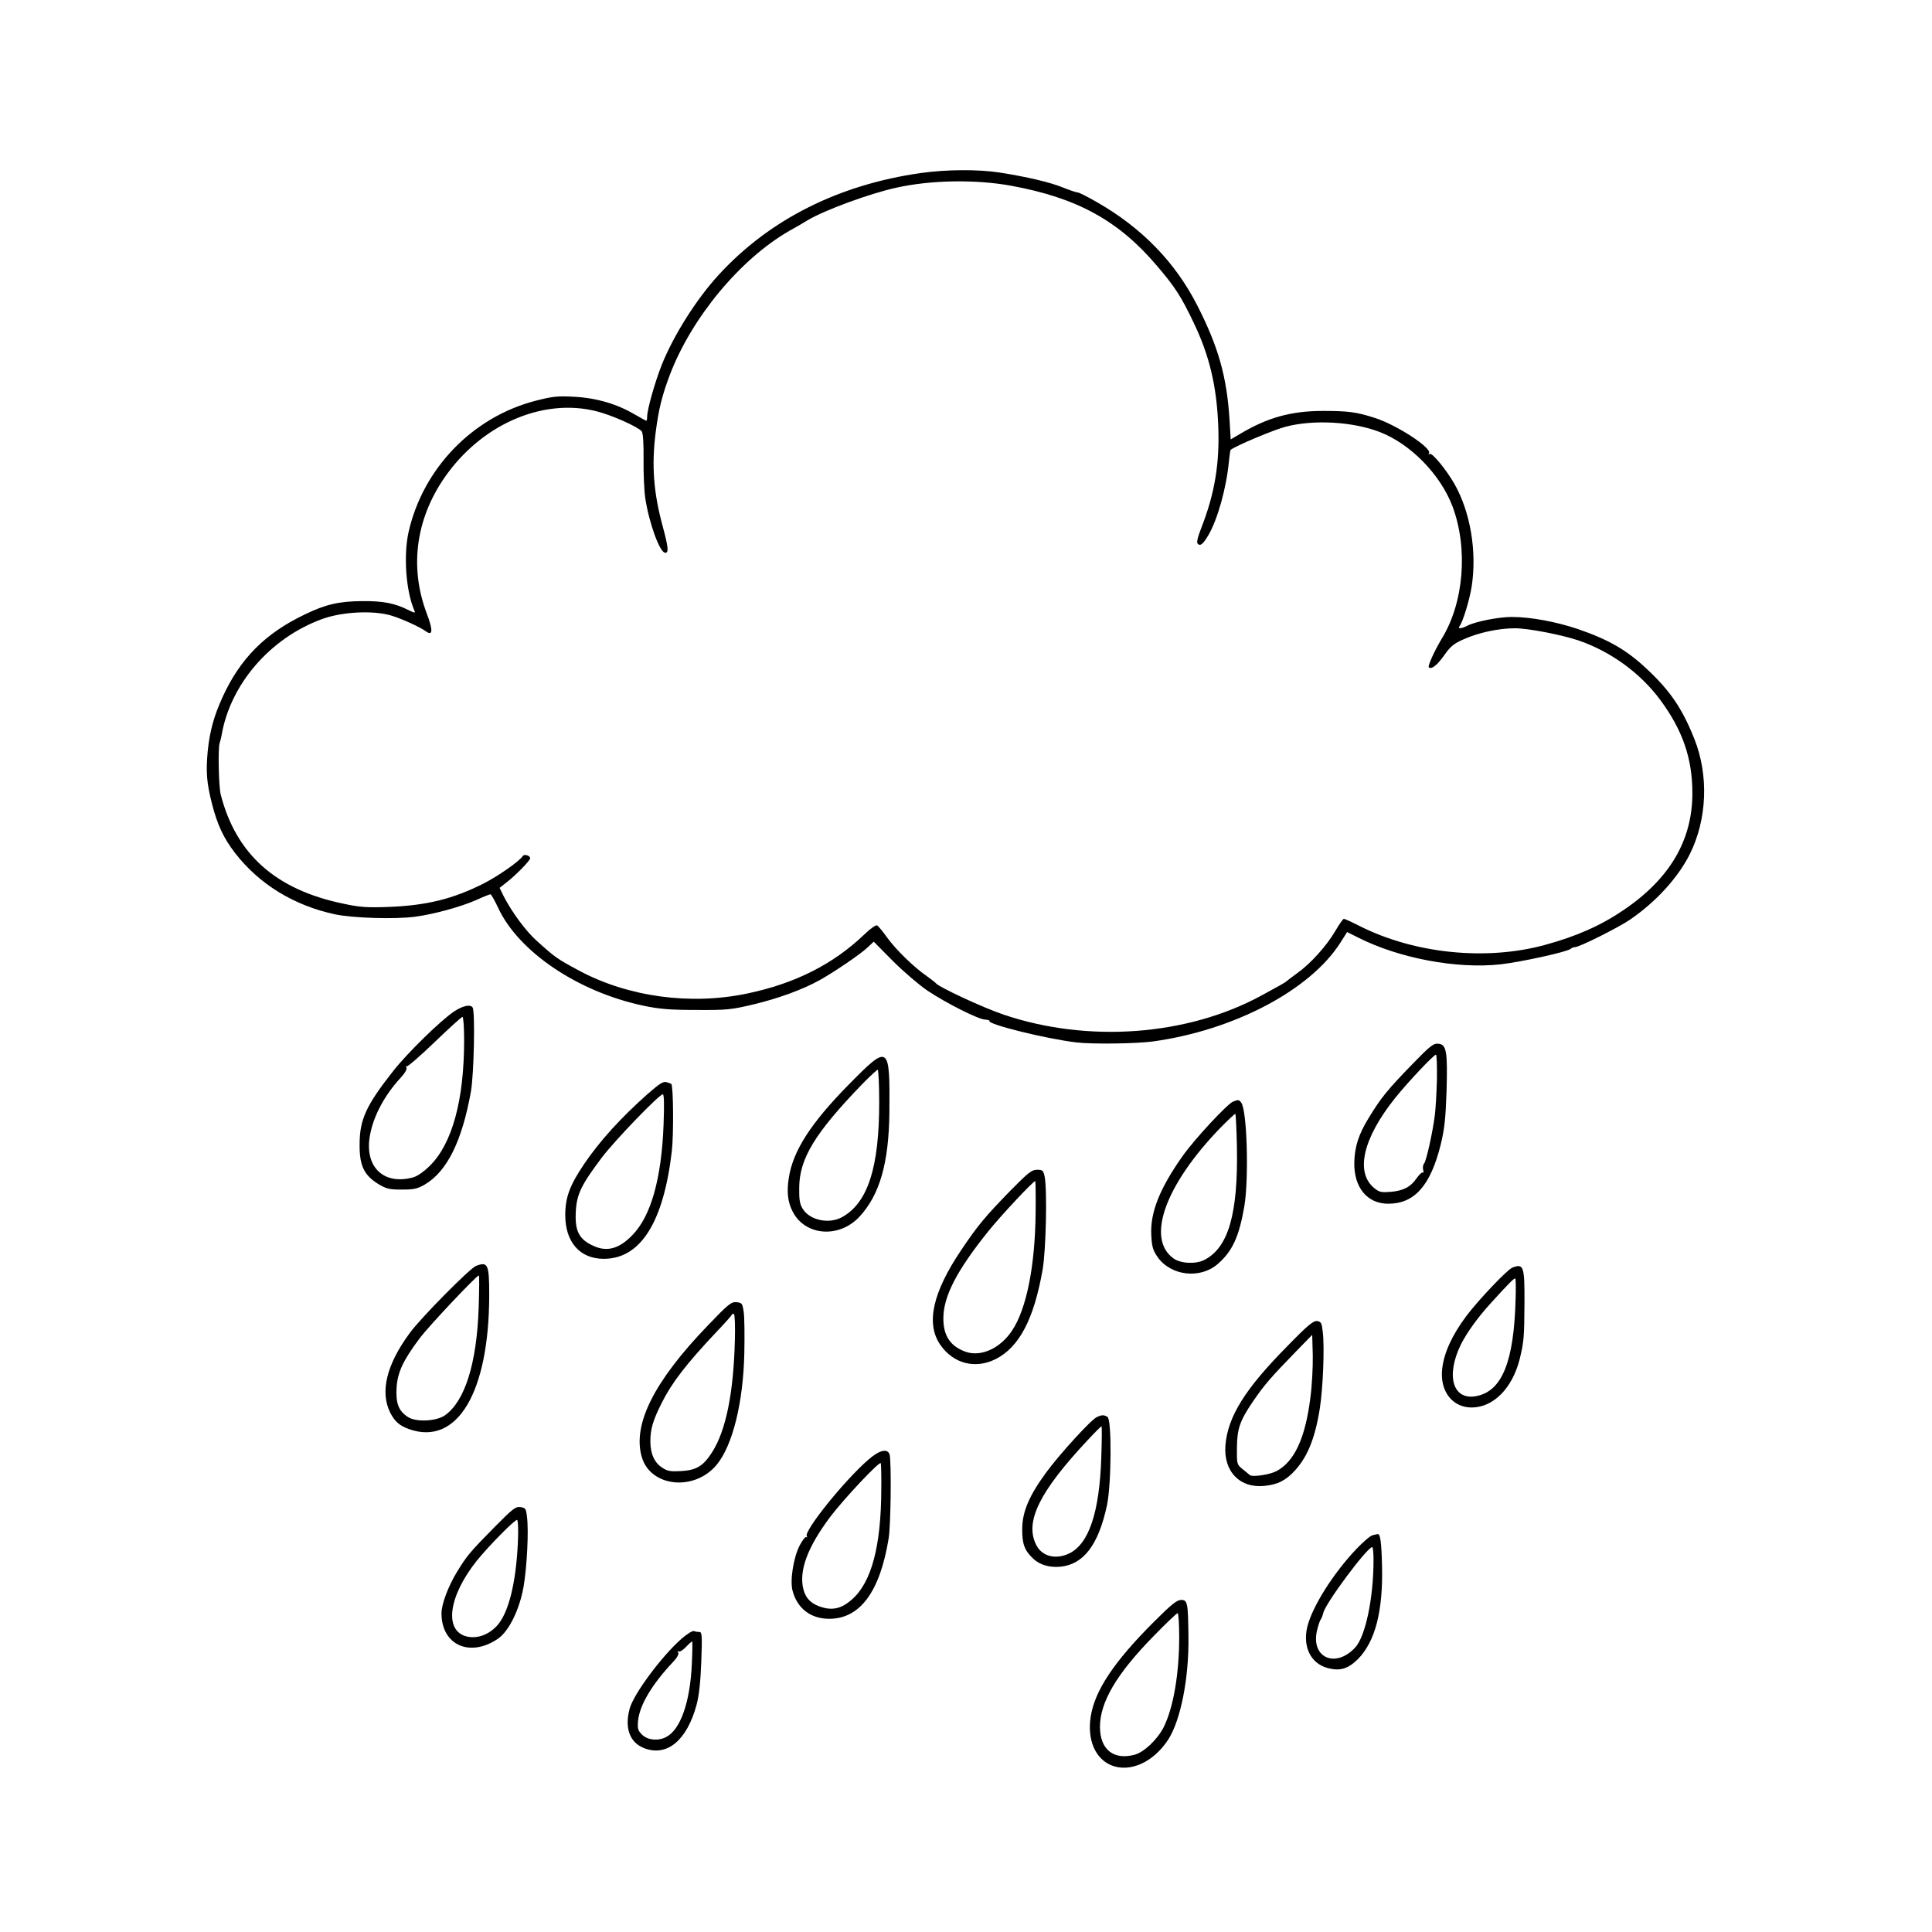 <?xml version="1.0" standalone="no"?>
<!DOCTYPE svg PUBLIC "-//W3C//DTD SVG 20010904//EN"
 "http://www.w3.org/TR/2001/REC-SVG-20010904/DTD/svg10.dtd">
<svg version="1.0" xmlns="http://www.w3.org/2000/svg"
 width="1024pt" height="1024pt" viewBox="0 0 1024 1024"
 preserveAspectRatio="xMidYMid meet">
<g transform="translate(0,1024) scale(0.1,-0.1)"
fill="#000000" stroke="none">
<path d="M4881 9323 c-436 -62 -802 -246 -1071 -539 -118 -128 -240 -321 -303
-479 -36 -91 -77 -236 -77 -274 0 -12 -2 -21 -4 -21 -3 0 -31 16 -63 34 -93
55 -203 87 -319 93 -88 5 -115 2 -205 -21 -333 -86 -596 -357 -673 -694 -28
-123 -15 -311 29 -415 8 -18 6 -18 -31 0 -71 36 -135 48 -244 47 -123 -1 -194
-17 -305 -71 -209 -100 -341 -232 -435 -437 -46 -101 -68 -180 -79 -287 -10
-111 -6 -167 23 -281 28 -109 61 -180 121 -258 128 -166 312 -279 530 -326 94
-20 318 -27 424 -13 100 13 245 53 326 89 37 17 70 30 74 30 5 0 22 -31 40
-69 108 -235 425 -449 774 -522 81 -17 138 -22 277 -22 163 -1 184 1 306 30
132 32 259 78 350 129 74 41 215 137 252 172 l33 31 102 -103 c56 -56 138
-126 182 -156 100 -67 271 -153 306 -154 15 -1 25 -4 23 -7 -11 -18 301 -95
461 -114 83 -10 315 -7 405 5 429 59 833 271 994 523 l36 57 58 -29 c217 -110
523 -168 757 -142 111 13 352 66 370 82 5 5 15 9 23 9 23 0 231 104 292 146
137 94 253 221 316 346 92 184 102 418 24 613 -64 160 -127 253 -251 369 -107
101 -203 156 -366 212 -116 39 -250 64 -351 64 -68 0 -191 -24 -234 -46 -35
-18 -54 -18 -41 -1 16 20 52 137 63 207 29 185 -6 395 -91 545 -43 75 -118
167 -131 159 -6 -4 -8 -3 -4 4 17 27 -171 150 -287 187 -99 32 -143 37 -279
37 -167 -1 -289 -35 -434 -121 l-51 -30 -6 102 c-14 229 -59 388 -170 606
-116 229 -294 413 -532 549 -50 29 -96 52 -103 52 -7 0 -40 11 -75 25 -70 29
-194 58 -342 81 -112 17 -279 16 -414 -3z m481 -68 c348 -64 568 -185 771
-425 95 -111 127 -161 193 -299 84 -174 123 -338 131 -549 8 -198 -19 -358
-88 -535 -21 -54 -28 -82 -21 -89 14 -14 28 -3 57 46 49 84 96 252 109 395 3
30 7 55 8 56 24 21 234 109 295 124 148 38 352 26 494 -28 165 -63 324 -226
388 -396 83 -223 60 -510 -58 -701 -37 -62 -75 -144 -68 -151 14 -13 45 12 81
63 32 46 50 62 100 84 81 37 189 60 276 60 69 0 245 -34 335 -64 172 -59 328
-172 435 -316 118 -160 170 -309 170 -494 0 -249 -119 -453 -364 -619 -120
-82 -250 -140 -420 -186 -310 -84 -687 -46 -978 100 -43 22 -81 39 -85 39 -5
0 -25 -29 -46 -65 -45 -77 -129 -171 -200 -222 -29 -21 -54 -40 -57 -43 -7 -7
-37 -24 -135 -77 -392 -213 -918 -252 -1365 -101 -110 37 -346 147 -360 167
-3 4 -25 21 -50 39 -67 46 -162 139 -209 204 -22 31 -46 60 -52 63 -6 4 -35
-16 -67 -47 -166 -159 -368 -261 -622 -314 -300 -63 -630 -18 -890 121 -119
64 -126 69 -227 160 -56 50 -131 152 -173 234 l-22 45 38 30 c49 38 124 115
124 127 0 14 -31 24 -39 12 -18 -28 -127 -104 -206 -145 -162 -82 -301 -117
-505 -125 -114 -4 -151 -2 -239 17 -359 74 -569 261 -651 578 -11 43 -15 246
-6 273 3 8 7 25 10 39 45 271 256 517 531 618 107 40 275 48 370 19 58 -18
150 -60 182 -83 37 -27 39 5 5 94 -96 253 -56 520 113 747 197 265 512 395
787 325 80 -20 219 -82 239 -106 7 -9 11 -60 10 -146 -1 -74 3 -167 9 -208 20
-132 77 -290 106 -290 19 0 17 27 -14 142 -48 177 -59 321 -37 495 16 125 34
197 76 308 116 303 373 612 632 761 38 21 83 47 100 58 90 53 326 140 467 171
184 41 422 45 612 10z"/>
<path d="M2408 4880 c-71 -47 -250 -222 -325 -318 -142 -180 -177 -256 -177
-387 -1 -113 23 -163 98 -210 44 -26 58 -30 125 -30 65 0 83 4 123 27 118 70
197 230 244 493 16 90 23 423 9 445 -11 18 -51 10 -97 -20z m52 -153 c0 -317
-63 -549 -182 -666 -30 -30 -66 -55 -87 -61 -158 -44 -261 56 -230 223 18 101
77 212 162 304 24 26 36 47 31 55 -4 7 -4 10 1 6 4 -4 70 53 147 127 77 74
144 135 149 135 5 0 9 -53 9 -123z"/>
<path d="M7484 4598 c-129 -133 -165 -177 -227 -279 -56 -90 -77 -156 -79
-241 -2 -133 69 -218 180 -218 139 0 224 96 278 313 20 83 26 136 31 282 6
212 0 249 -43 253 -26 3 -43 -10 -140 -110z m132 -80 c-2 -73 -7 -158 -11
-188 -11 -89 -45 -243 -57 -257 -6 -7 -8 -22 -5 -33 3 -11 2 -18 -3 -15 -4 3
-18 -11 -31 -29 -32 -47 -70 -67 -137 -73 -49 -4 -61 -2 -86 18 -105 83 -63
265 109 480 66 82 204 229 216 229 4 0 6 -60 5 -132z"/>
<path d="M4500 4493 c-203 -206 -297 -353 -319 -495 -12 -74 -6 -129 20 -179
66 -130 247 -144 355 -27 107 116 155 284 158 553 3 360 -2 363 -214 148z
m160 -95 c0 -345 -60 -532 -195 -608 -70 -40 -174 -18 -211 44 -15 24 -19 49
-18 111 1 154 83 289 333 548 41 42 79 77 83 77 4 0 8 -78 8 -172z"/>
<path d="M3433 4442 c-142 -126 -252 -247 -336 -370 -77 -114 -101 -178 -101
-272 0 -144 78 -232 204 -232 195 0 317 193 361 572 10 89 8 345 -3 355 -2 1
-13 6 -25 9 -17 6 -37 -7 -100 -62z m84 -164 c-11 -286 -67 -484 -165 -584
-69 -72 -133 -90 -203 -59 -80 35 -103 79 -97 185 5 91 29 140 138 285 68 90
304 335 323 335 7 0 8 -56 4 -162z"/>
<path d="M6535 4401 c-31 -13 -204 -199 -266 -287 -122 -172 -173 -300 -167
-419 3 -62 8 -80 33 -117 71 -101 227 -119 321 -36 76 67 111 142 139 303 25
147 15 514 -17 552 -12 15 -15 15 -43 4z m21 -243 c6 -352 -45 -529 -171 -595
-45 -24 -126 -21 -165 7 -146 104 -46 386 244 688 44 45 81 80 84 78 2 -3 6
-83 8 -178z"/>
<path d="M5354 3928 c-132 -136 -171 -182 -259 -313 -152 -225 -189 -391 -111
-503 69 -100 186 -130 294 -75 124 63 202 211 248 473 18 101 25 422 11 493
-7 34 -11 37 -41 37 -28 0 -46 -15 -142 -112z m135 -116 c-3 -283 -48 -508
-124 -623 -62 -95 -165 -142 -246 -114 -82 29 -119 85 -119 177 0 117 71 254
239 463 64 80 237 265 248 265 2 0 3 -76 2 -168z"/>
<path d="M2522 3530 c-33 -14 -291 -274 -350 -355 -124 -168 -159 -313 -103
-424 25 -47 48 -67 100 -86 254 -89 423 193 424 710 0 165 -7 180 -71 155z
m15 -222 c-10 -295 -73 -494 -178 -569 -45 -32 -152 -38 -196 -10 -50 32 -66
72 -61 156 5 82 35 145 121 260 47 64 303 335 315 335 3 0 2 -78 -1 -172z"/>
<path d="M8015 3521 c-28 -12 -179 -171 -243 -256 -76 -102 -118 -194 -128
-279 -14 -118 53 -206 156 -206 115 0 216 102 255 258 22 90 24 117 25 295 1
196 -4 212 -65 188z m18 -168 c-9 -329 -71 -484 -205 -512 -127 -27 -167 105
-85 273 33 65 89 143 162 223 88 97 121 130 126 127 3 -1 4 -51 2 -111z"/>
<path d="M3750 3213 c-285 -296 -399 -525 -348 -697 48 -159 280 -181 397 -39
84 102 140 328 146 588 2 94 1 193 -3 220 -7 47 -9 50 -38 53 -28 3 -43 -9
-154 -125z m145 -76 c-7 -279 -47 -478 -120 -593 -47 -74 -83 -96 -164 -101
-54 -3 -72 -1 -98 16 -44 27 -65 73 -66 140 0 66 13 111 60 205 55 109 130
206 288 374 44 46 82 88 83 93 2 5 8 7 12 4 5 -3 7 -65 5 -138z"/>
<path d="M6826 3108 c-226 -228 -318 -375 -331 -528 -11 -140 78 -231 211
-215 64 7 103 26 147 70 74 75 116 176 142 338 17 107 26 324 16 407 -5 48 -9
55 -30 58 -19 3 -49 -21 -155 -130z m119 -278 c-27 -214 -85 -337 -179 -387
-35 -19 -128 -33 -142 -21 -5 4 -22 19 -39 32 -29 24 -30 26 -29 113 1 100 15
142 85 245 61 89 92 125 234 271 l80 82 3 -109 c1 -60 -4 -161 -13 -226z"/>
<path d="M5815 2730 c-29 -11 -196 -194 -269 -293 -90 -122 -128 -210 -128
-300 -1 -80 12 -115 59 -159 34 -32 85 -47 142 -42 123 11 203 115 248 325 24
113 26 454 3 469 -18 11 -28 12 -55 0z m22 -217 c-10 -291 -66 -457 -171 -507
-72 -34 -145 -15 -175 48 -60 122 20 282 273 552 38 41 71 74 74 74 3 0 2 -75
-1 -167z"/>
<path d="M4602 2503 c-127 -110 -342 -378 -326 -405 4 -6 3 -8 -3 -5 -5 3 -21
-18 -36 -47 -32 -64 -51 -186 -36 -238 25 -94 97 -148 194 -148 163 0 269 143
315 426 12 72 15 411 5 445 -11 34 -55 23 -113 -28z m69 -157 c-1 -302 -52
-493 -156 -584 -51 -45 -97 -58 -154 -42 -56 15 -89 45 -102 93 -27 100 21
228 145 392 72 94 255 289 264 280 2 -2 4 -65 3 -139z"/>
<path d="M2621 2146 c-130 -132 -146 -151 -198 -236 -48 -78 -83 -173 -83
-221 0 -169 152 -236 300 -134 58 40 114 155 135 275 18 104 28 298 18 372 -5
42 -8 46 -34 50 -26 4 -41 -8 -138 -106z m124 -79 c-10 -222 -51 -381 -113
-446 -45 -47 -103 -67 -157 -55 -123 29 -99 213 53 403 64 79 204 221 213 215
5 -3 7 -54 4 -117z"/>
<path d="M7275 2103 c-11 -2 -50 -35 -86 -73 -123 -130 -233 -304 -260 -412
-25 -105 17 -193 105 -218 67 -19 110 -6 163 46 92 93 134 255 128 496 -3 124
-9 169 -23 167 -4 -1 -16 -3 -27 -6z m5 -131 c0 -203 -43 -407 -98 -465 -104
-111 -234 -53 -202 89 6 26 15 53 19 59 5 5 11 22 15 37 12 52 232 347 259
348 4 0 7 -31 7 -68z"/>
<path d="M6115 1643 c-211 -211 -313 -364 -334 -502 -19 -121 23 -221 108
-257 99 -41 224 15 303 136 66 103 110 326 107 544 -2 183 -5 196 -39 196 -22
0 -52 -24 -145 -117z m135 -79 c0 -197 -31 -375 -82 -478 -33 -65 -103 -132
-153 -146 -112 -31 -185 27 -185 147 0 132 89 282 284 481 65 67 123 122 128
122 4 0 8 -57 8 -126z"/>
<path d="M3613 1555 c-105 -92 -252 -290 -275 -369 -29 -104 -1 -182 77 -212
121 -46 226 42 277 230 13 49 21 121 25 229 5 138 4 157 -10 157 -8 0 -21 2
-29 5 -7 3 -36 -15 -65 -40z m54 -132 c-9 -206 -61 -352 -137 -390 -43 -22
-98 -16 -127 13 -22 22 -25 32 -21 74 8 83 74 193 186 312 21 22 31 41 27 49
-5 7 -4 10 2 6 5 -4 23 7 38 23 16 17 31 30 33 30 3 0 2 -53 -1 -117z"/>
</g>
</svg>
